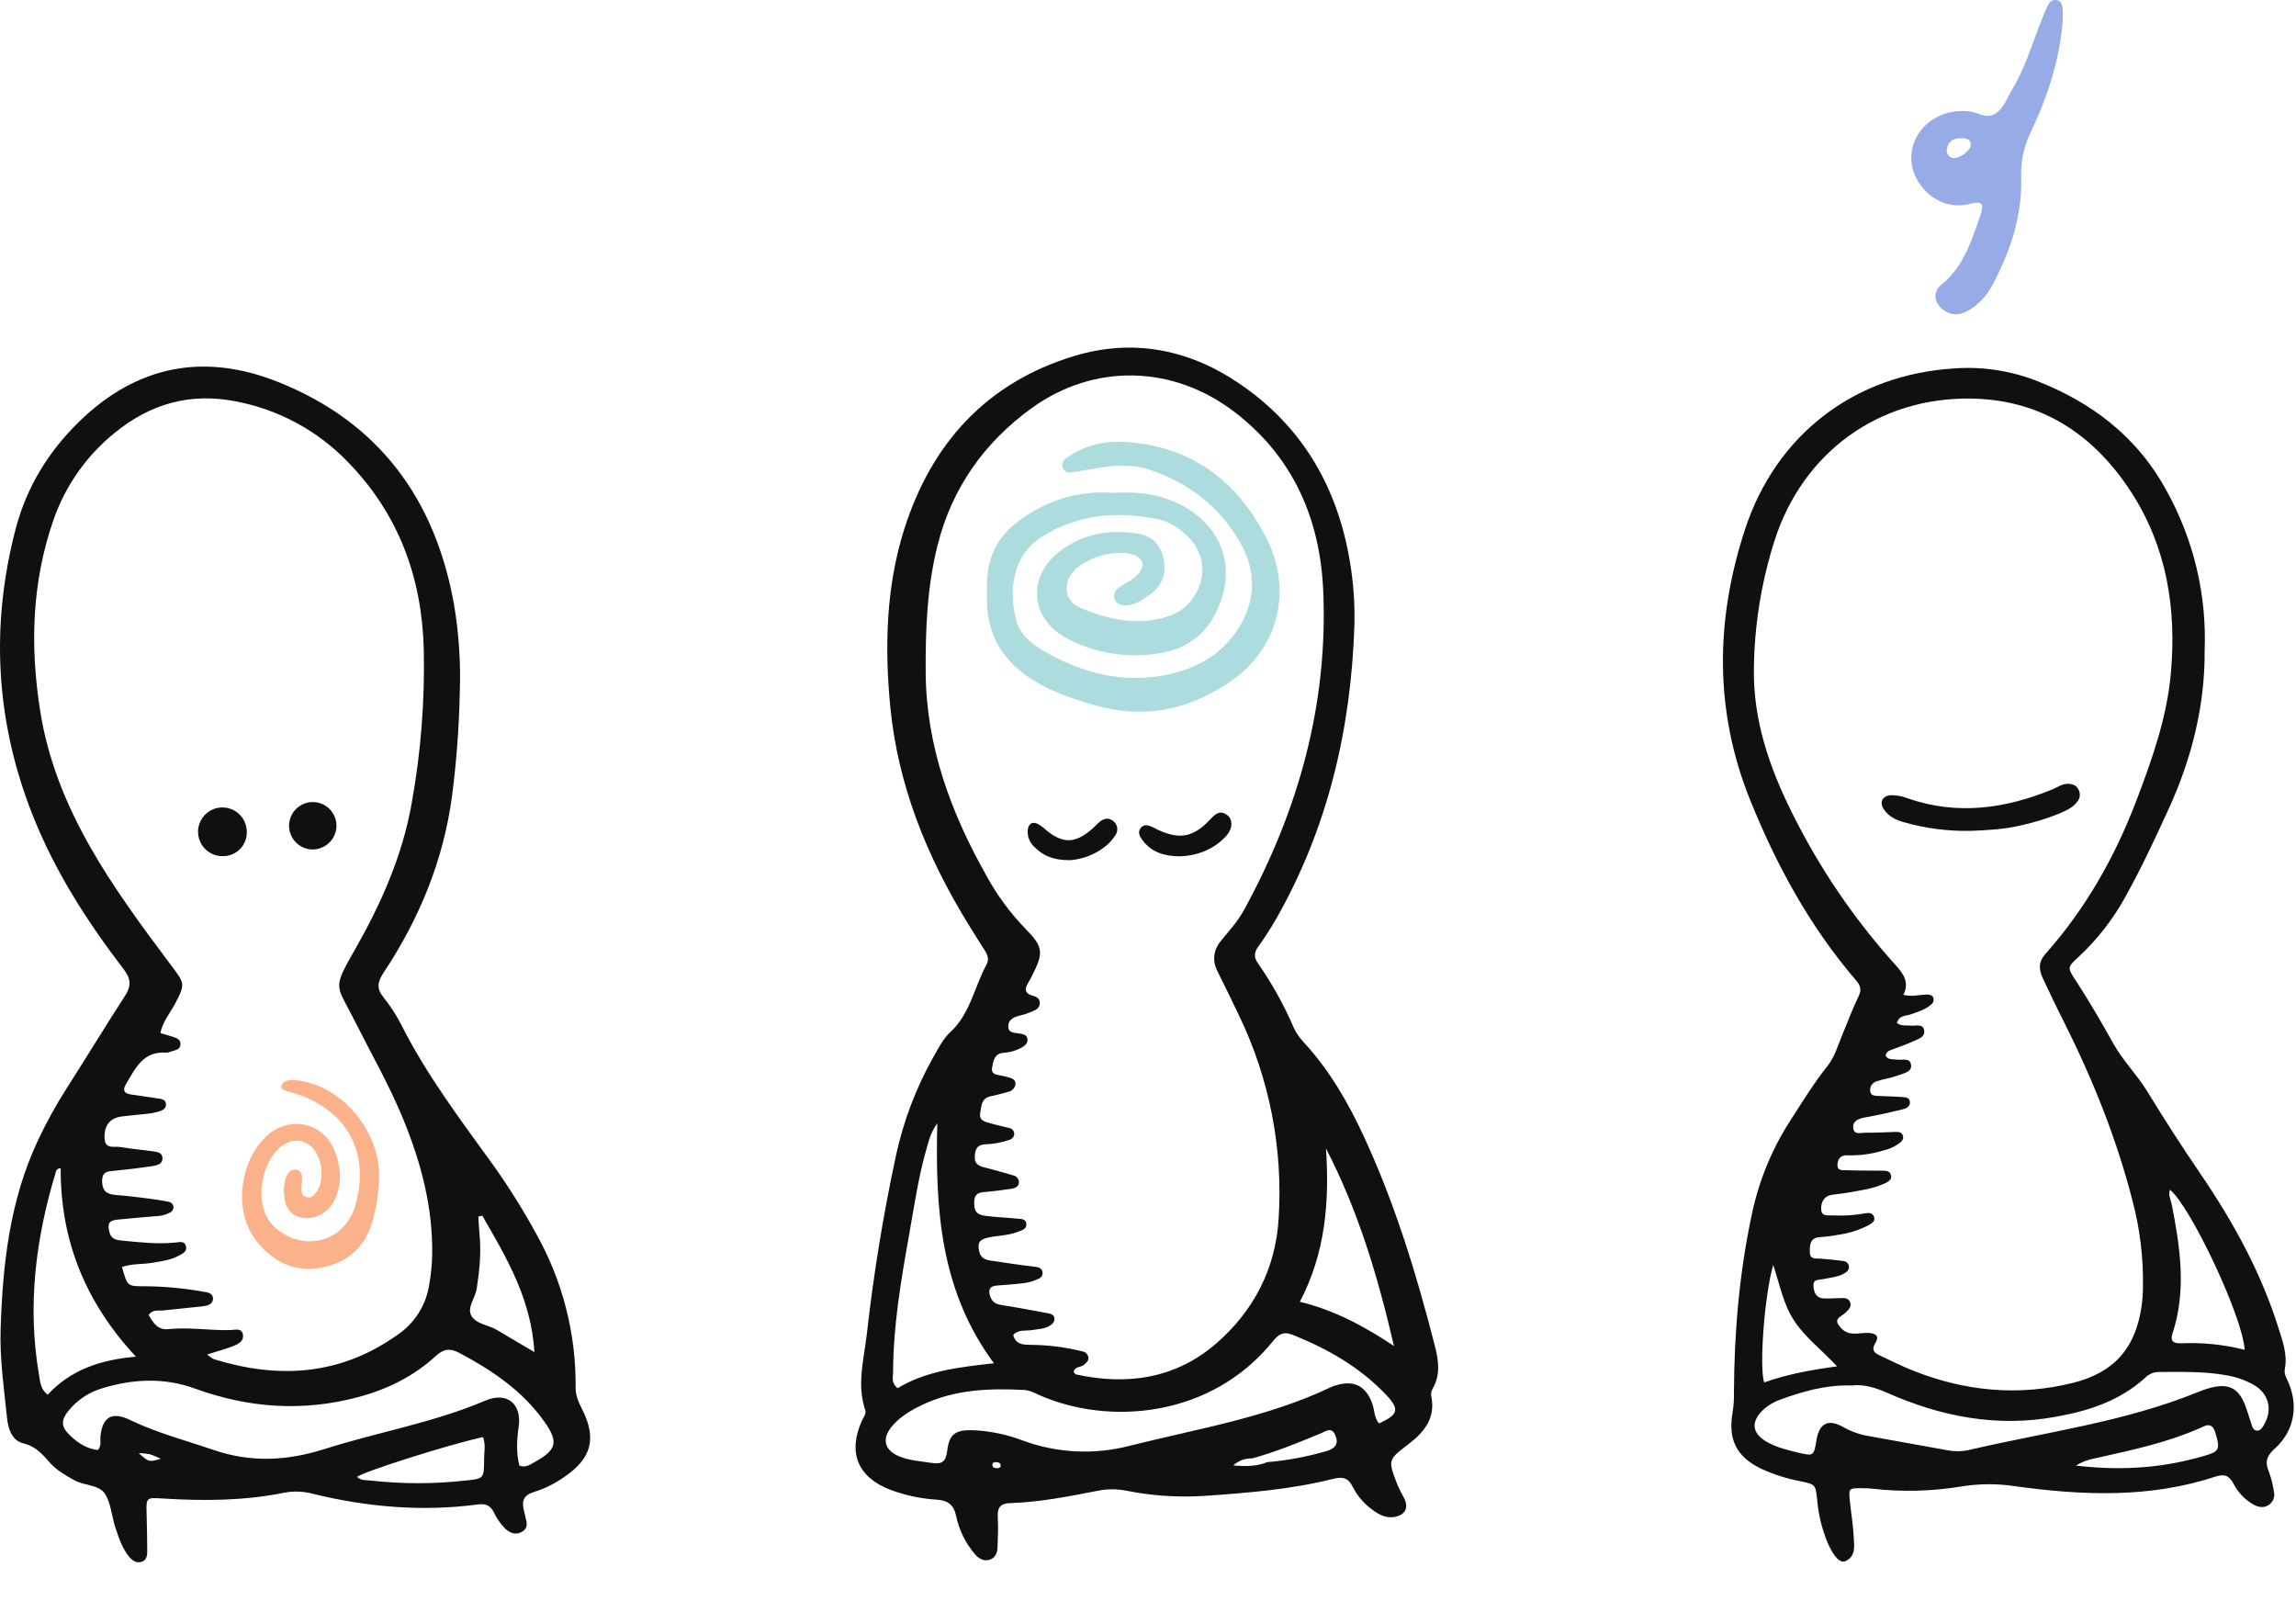 <svg width="892" height="622" viewBox="0 0 892 622" fill="none" xmlns="http://www.w3.org/2000/svg">
<g clip-path="url(#clip0_1263_2141)">
<path d="M557.51 523.05C550.37 495.05 541.91 467.38 529.67 441.05C523.55 427.89 516.29 415.43 506.35 404.69C504.837 403.091 503.588 401.261 502.65 399.27C498.879 390.489 494.229 382.113 488.77 374.27C487.06 371.87 487.18 370.01 488.86 367.68C491.436 364.101 493.823 360.389 496.01 356.56C516.01 321.22 524.91 282.94 526.2 242.65C526.392 234.554 525.819 226.458 524.49 218.47C519.67 189.22 505.92 165.47 481.15 148.77C461.58 135.58 439.98 131.44 417.31 138.3C383.22 148.61 361.82 172.3 351.25 205.71C344.25 227.94 343.65 251.06 345.84 274.17C348.74 304.81 359.99 332.54 375.92 358.57C378.09 362.12 380.32 365.64 382.57 369.15C383.69 370.9 384.36 372.7 383.28 374.66C378.52 383.37 376.99 393.75 369.17 400.96C366.37 403.54 364.53 407.26 362.59 410.65C355.851 422.629 350.953 435.554 348.06 448.99C343.118 471.986 339.333 495.215 336.72 518.59C335.57 528.21 332.84 537.93 336.14 547.71C336.64 549.21 335.49 550.48 334.89 551.81C329.25 564.24 333.22 573.88 345.98 578.73C351.732 580.879 357.771 582.163 363.9 582.54C368.23 582.82 370.48 584.46 371.45 588.8C372.585 594.352 375.13 599.517 378.84 603.8C380.38 605.54 382.28 606.65 384.7 605.8C386.83 604.99 387.46 603.07 387.54 601.05C387.69 597.14 387.87 593.21 387.64 589.31C387.41 585.6 388.64 584 392.51 583.88C404.05 583.51 415.37 581.24 426.67 579.05C430.268 578.336 433.972 578.336 437.57 579.05C447.673 581.074 458 581.747 468.28 581.05C484.9 579.88 501.52 578.58 517.74 574.5C521.39 573.58 523.74 573.87 525.49 577.5C527.4 581.232 530.207 584.432 533.66 586.81C536.1 588.55 538.74 589.81 541.88 589.23C546.06 588.43 547.39 585.61 545.45 581.85C544.492 580.154 543.624 578.408 542.85 576.62C539.17 567.07 539.21 567.07 547.18 560.99C553.33 556.29 557.83 550.8 556.04 542.29C555.883 541.334 556.06 540.352 556.54 539.51C559.69 534.13 558.91 528.54 557.51 523.05ZM515.15 446.12C527.74 470.42 535.38 496.17 541.55 522.84C530.27 515.36 518.8 509.05 505.01 505.66C514.99 486.58 516.52 466.68 515.15 446.11V446.12ZM378.48 466.75C378.55 464.31 379.65 463.3 382.03 463.09C385.69 462.78 389.33 462.3 392.97 461.77C394.45 461.55 395.89 460.91 395.87 459.08C395.814 458.462 395.557 457.88 395.137 457.423C394.718 456.966 394.16 456.659 393.55 456.55C389.8 455.41 386.02 454.38 382.23 453.41C380.14 452.87 378.63 452.01 378.7 449.51C378.78 446.81 379.34 444.69 382.7 444.51C385.891 444.421 389.051 443.847 392.07 442.81C392.549 442.694 392.986 442.445 393.329 442.091C393.673 441.737 393.909 441.293 394.01 440.81C394.054 440.505 394.037 440.194 393.96 439.895C393.883 439.596 393.747 439.315 393.561 439.069C393.375 438.823 393.143 438.616 392.876 438.46C392.61 438.304 392.316 438.202 392.01 438.16C389.65 437.51 387.24 437.07 384.89 436.38C382.83 435.78 380.25 435.44 380.82 432.28C381.29 429.72 381.18 426.72 384.65 425.9C387.03 425.34 389.42 424.82 391.75 424.1C392.48 423.954 393.142 423.577 393.64 423.023C394.137 422.47 394.442 421.771 394.51 421.03C394.58 419.14 392.87 418.85 391.51 418.39C390.82 418.15 390.07 418.08 389.36 417.9C387.56 417.44 384.94 417.62 385.43 414.74C385.87 412.19 386.28 409.2 389.92 408.94C392.375 408.813 394.768 408.129 396.92 406.94C398.2 406.2 399.43 405.23 399.15 403.51C398.92 402.06 397.66 401.77 396.42 401.51C394.61 401.12 391.92 401.51 391.73 399.04C391.51 396.11 393.88 394.98 396.5 394.43C397.928 394.091 399.324 393.626 400.67 393.04C402.28 392.4 403.97 391.66 403.98 389.58C403.98 387.81 402.57 387.13 401.11 386.73C398.05 385.89 398.02 384.11 399.47 381.73C399.98 380.9 400.47 380.03 400.88 379.15C405.61 369.9 405.31 367.8 398.17 360.54C392.381 354.533 387.414 347.784 383.4 340.47C369.54 315.95 359.83 290.05 359.63 261.23C359.53 244.53 360.16 227.93 364.29 211.64C369.87 189.57 382.29 172.07 400.47 158.77C424.88 140.95 455.72 141.71 479.7 160.1C502.58 177.64 512.89 201.84 514.08 229.57C515.97 273.69 504.42 314.92 483.28 353.51C480.96 357.76 477.6 361.51 474.5 365.25C471.4 368.99 470.8 373.02 473.08 377.49C475.96 383.16 478.71 388.91 481.45 394.65C493.189 419.068 498.464 446.09 496.77 473.13C495.64 492.74 487.14 509.13 472.55 521.83C456.86 535.45 438.06 538.29 418.02 533.88C417.67 533.8 417.44 533.25 417.12 532.88C417.58 530.74 419.87 531.21 421.12 530.17C422.12 529.34 423.04 528.53 422.84 527.17C422.709 526.565 422.387 526.018 421.923 525.608C421.459 525.198 420.877 524.946 420.26 524.89C413.836 523.297 407.248 522.461 400.63 522.4C397.55 522.4 394.63 522.35 393.63 518.57C395.69 516.29 398.63 517.08 401.12 516.64C403.61 516.2 406.02 516.26 408.12 514.79C408.551 514.557 408.919 514.222 409.191 513.814C409.463 513.406 409.631 512.938 409.68 512.45C409.68 510.97 408.58 510.39 407.31 510.16C401.53 509.1 395.76 507.98 389.96 507.09C387.66 506.73 385.73 506.35 384.79 503.82C383.85 501.29 384.21 499.59 387.33 499.36C390.99 499.08 394.67 498.84 398.33 498.36C400.015 498.066 401.656 497.555 403.21 496.84C403.809 496.677 404.327 496.298 404.661 495.774C404.996 495.251 405.124 494.622 405.02 494.01C404.904 493.534 404.642 493.105 404.271 492.784C403.9 492.464 403.438 492.266 402.95 492.22C401.27 491.9 399.56 491.79 397.86 491.55C393.5 490.93 389.13 490.34 384.78 489.66C382.78 489.34 381.08 488.66 380.48 486.33C379.61 482.94 380.37 481.47 383.96 480.71C387.79 479.9 391.78 479.95 395.48 478.49C397.03 477.87 399.06 477.44 398.72 475.21C398.43 473.35 396.53 473.51 395.15 473.37C391.25 472.98 387.33 472.84 383.44 472.37C379.34 471.92 378.37 470.59 378.48 466.75ZM346.97 532.75C347.05 515.06 349.97 497.68 353.07 480.34C355.15 468.79 356.75 457.14 360.07 445.85C360.89 443.12 361.39 440.21 364.14 436.35C363.33 469.83 365.25 501.24 386.14 529.56C372.36 531.08 359.72 532.56 348.74 539.24C346.07 537.16 346.97 534.8 346.97 532.77V532.75ZM387.33 570.31C386.33 570.31 385.33 569.97 385.57 568.73C385.72 567.99 386.63 567.87 387.35 567.98C388.07 568.09 388.73 568.31 388.78 569.4C388.68 570.05 388.05 570.35 387.33 570.33V570.31ZM515.23 563.7C507.761 565.881 500.093 567.308 492.34 567.96C488.43 569.53 484.41 569.71 479.14 569.24C481.134 567.39 483.782 566.409 486.5 566.51C495.66 563.98 504.42 560.39 513.18 556.77C514.99 556.02 517.24 554.12 518.69 557.35C520.14 560.58 519.12 562.53 515.23 563.72V563.7ZM535.71 552.9C533.9 550.74 534.03 547.9 533.18 545.41C530.76 538.35 526.02 535.94 518.87 538.17C518.398 538.291 517.937 538.448 517.49 538.64C492.49 550.64 465.32 554.95 438.77 561.64C425.001 565.207 410.468 564.457 397.14 559.49C391.182 557.236 384.911 555.917 378.55 555.58C371.4 555.32 368.8 556.73 367.99 563.58C367.46 567.98 365.8 568.85 361.89 568.25C357.54 567.59 353.08 567.36 349 565.57C343.63 563.22 342.61 558.94 346.27 554.37C349.4 550.46 353.64 547.97 358.08 545.83C370.86 539.66 384.52 539.21 398.31 539.95C399.996 540.223 401.621 540.792 403.11 541.63C430.5 554.01 470.46 550.74 494.48 521.06C496.48 518.55 498.38 517.06 501.9 518.4C515.72 523.86 528.4 531.09 538.68 541.99C543.86 547.51 543.18 549.57 535.71 552.92V552.9Z" fill="#10100F"/>
<path d="M458.42 332.65C452.2 332.58 447.26 331.01 443.79 326.27C442.79 324.89 441.86 323.27 443.17 321.61C444.48 319.95 446.23 320.61 447.84 321.31C448.5 321.6 449.12 322 449.78 322.31C458.25 326.19 463.53 325.31 470 318.48C472 316.33 473.83 314.48 476.73 316.58C478.95 318.17 479 321.7 476.63 324.42C471.71 330.05 465.17 332.35 458.42 332.65Z" fill="#10100F"/>
<path d="M415.82 334.13C409.05 334.2 405.18 332.31 401.95 329.07C401.025 328.258 400.302 327.241 399.839 326.101C399.375 324.96 399.184 323.727 399.28 322.5C399.54 320.02 400.91 318.95 403.28 320.08C404.338 320.685 405.316 321.421 406.19 322.27C412.87 327.81 417.58 327.77 424.19 322.08C425.3 321.13 426.27 320 427.43 319.08C429.17 317.75 431.07 317.56 432.75 319.15C433.491 319.819 433.955 320.741 434.052 321.734C434.148 322.728 433.869 323.721 433.27 324.52C432.211 326.155 430.894 327.607 429.37 328.82C425.48 331.895 420.763 333.743 415.82 334.13V334.13Z" fill="#10100F"/>
<path d="M432.63 191.45C439.15 191.11 445.3 191.36 451.21 193.1C471.59 199.1 482.45 217.32 472.52 237.69C470.668 241.721 467.876 245.248 464.379 247.976C460.881 250.705 456.78 252.554 452.42 253.37C439.829 255.997 426.718 254.233 415.27 248.37C400.43 241.04 398.56 224.45 411.55 214.29C420.39 207.38 431.01 205.44 442.1 207.29C447.46 208.16 450.89 211.57 452 216.88C453.21 222.64 451.68 227.57 446.63 231.05C444.01 232.86 441.44 234.81 438.12 235.12C436.12 235.32 434.05 235.01 433.12 232.9C432.19 230.79 433.37 229.09 435.12 227.9C437.54 226.25 440.35 225.18 442.28 222.85C444.97 219.61 444.28 216.92 440.36 215.53C433.55 213.11 421.49 216.53 416.74 222.32C412.91 226.96 413.74 233.53 419.42 235.94C430.87 240.83 442.88 243.54 455.11 238.94C465.49 235.04 472.55 219.51 461.65 208.61C458.27 205.23 454.35 202.61 449.75 201.66C433.89 198.49 418.58 199.66 404.56 208.66C392.43 216.48 392.02 231.17 394.97 241.51C396.41 246.51 400.76 250.13 405.19 252.72C420.49 261.63 436.94 265.83 454.52 261.85C464.42 259.61 473.38 254.85 479.58 246.33C487.94 234.92 488.65 222.56 481.64 210.46C473.64 196.6 461.41 187.3 446.19 182.32C439.55 180.14 432.63 180.78 425.81 181.9C422.67 182.41 419.55 183.05 416.4 183.47C415.67 183.642 414.903 183.541 414.243 183.186C413.583 182.83 413.077 182.244 412.82 181.54C412.29 179.95 413.21 178.65 414.47 177.79C420.752 173.403 428.318 171.235 435.97 171.63C462.61 172.81 481.08 186.89 492.46 210C501.77 228.89 497.27 251.79 477.67 265C461.32 276 444.24 279.3 425.33 273.95C415.61 271.2 406.19 267.95 397.96 261.86C388.68 254.97 383.81 245.86 383.44 234.32C383.35 231.63 383.38 228.93 383.44 226.24C383.67 215.97 388.02 207.86 396.36 201.91C407.32 194.05 419.51 190.42 432.63 191.45Z" fill="#ACDCDD"/>
<path d="M226.11 547.32C224.77 544.67 223.62 542.15 223.63 539.03C223.849 518.102 218.566 497.483 208.31 479.24C203.369 470.202 197.91 461.457 191.96 453.05C179.22 435.4 166.03 418.05 156.13 398.51C154.136 394.57 151.739 390.847 148.98 387.4C146.17 383.91 146.66 381.4 149.06 377.78C162.9 356.89 172.29 334.24 175.61 309.2C177.319 296.08 178.32 282.877 178.61 269.65C179.066 258.136 178.345 246.607 176.46 235.24C169.24 194.05 147.35 164.05 108.04 148.37C79.43 136.98 53.38 141.79 30.86 163.68C18.74 175.46 10.3 189.29 6.07 205.5C-3.76 243.15 -1.69 280.22 12.63 316.5C21.25 338.34 33.8 357.9 48 376.43C50.83 380.11 51.12 382.9 48.6 386.78C40.87 398.69 33.53 410.85 25.88 422.78C21.659 429.379 17.881 436.25 14.57 443.35C3.76 466.54 1.02 491.24 0.24 516.35C-0.12 527.9 1.54 539.35 2.73 550.76C3.18 555.09 4.63 559.57 9.08 560.66C13.84 561.83 16.47 564.86 19.36 568.15C21.97 571.15 25.42 573.04 28.86 574.98C32.71 577.15 38.33 576.65 40.71 580.17C43.09 583.69 43.38 588.96 44.82 593.36C46.12 597.3 47.42 601.3 50.08 604.62C51.38 606.23 53.08 607.39 55.2 606.62C57.03 605.92 57.26 604.04 57.2 602.26C57.14 597.61 57.13 592.96 56.97 588.26C56.76 581.73 56.72 581.69 63.1 582.08C79.04 583.08 94.93 583.01 110.66 579.79C114.29 579.133 118.021 579.297 121.58 580.27C142.72 585.44 164.09 587.27 185.73 584.39C188.96 583.96 190.73 584.98 192.07 587.86C193.025 589.844 194.276 591.672 195.78 593.28C197.71 595.38 200.2 596.6 202.99 594.89C205.41 593.41 204.59 591.09 204.04 588.89C203.85 588.18 203.74 587.45 203.54 586.74C202.54 583.07 203.49 580.74 207.44 579.56C211.656 578.238 215.638 576.26 219.24 573.7C229.85 566.52 231.91 558.73 226.11 547.32ZM185.2 500.63C186.25 493.63 187.03 486.63 186.29 479.5C186.05 477.2 185.99 474.89 185.84 472.58L187.37 472.21C196.72 488.41 206.37 504.5 207.62 525.21C202.12 521.97 197.54 519.33 193.02 516.6C189.71 514.6 184.83 514.36 183.07 510.99C181.41 507.86 184.63 504.22 185.2 500.63V500.63ZM63.12 449.71C62.99 447.6 60.86 447.42 59.18 447.19C55.06 446.62 50.9 446.28 46.8 445.57C44.46 445.17 40.86 446.57 40.63 442.32C40.35 437.2 42.72 434.26 47.29 433.69C50.45 433.3 53.62 433.03 56.78 432.69C58.243 432.572 59.693 432.321 61.11 431.94C62.7 431.46 64.72 430.94 64.48 428.76C64.29 426.97 62.48 426.86 61.05 426.64C57.66 426.13 54.27 425.64 50.87 425.15C48.1 424.78 47.6 423.36 48.93 421.15C52.55 415.08 55.59 408.24 64.52 408.89C65.014 408.914 65.506 408.825 65.96 408.63C67.66 407.92 70.26 408 70.11 405.35C70 403.29 67.84 403.04 66.26 402.48C65.12 402.07 63.95 401.78 62.31 401.3C63.17 396.94 65.91 393.75 67.82 390.23C72.25 382.04 71.7 381.94 66.36 374.82C43.85 344.76 21.61 314.48 15.57 275.9C11.64 250.83 12.37 226.11 20.8 201.9C25.419 188.596 33.696 176.864 44.68 168.05C58.31 156.91 73.79 152.46 91.36 155.87C108.111 158.986 123.464 167.275 135.26 179.57C154.85 199.74 163.89 224.23 164.63 252.05C165.095 272.157 163.52 292.26 159.93 312.05C156.36 332.31 148.13 350.9 138.01 368.66C129.01 384.44 130.57 382.2 137.53 396.04C144.03 408.94 151.23 421.49 156.72 434.89C163.66 451.82 168.25 469.24 167.9 487.71C167.803 491.626 167.395 495.528 166.68 499.38C166.053 503.243 164.638 506.937 162.524 510.231C160.41 513.525 157.641 516.35 154.39 518.53C132.16 534.34 108.22 535.76 82.98 527.93C82.08 527.44 81.241 526.846 80.48 526.16C84.48 524.88 87.79 523.98 90.95 522.74C92.75 522.03 94.78 520.8 94.4 518.51C93.94 515.71 91.4 516.6 89.61 516.65C81.53 516.9 73.48 515.45 65.38 516.3C61.25 516.73 59.48 513.78 57.78 510.8C59.3 508.49 61.45 509.26 63.25 509.05C68.35 508.46 73.48 508.05 78.58 507.45C80.48 507.21 82.87 506.78 82.73 504.22C82.61 502.14 80.42 502 78.73 501.72C71.251 500.373 63.669 499.677 56.07 499.64C49.5 499.64 49.5 499.71 47.4 492.16C51.29 490.81 55.46 491.16 59.4 490.5C62.79 489.92 66.19 489.5 69.28 487.84C70.77 487.05 72.73 486.27 72.28 484.21C71.81 481.83 69.62 482.53 68.03 482.68C61.15 483.35 54.33 482.59 47.5 481.91C45.29 481.7 43.18 481.45 42.5 478.59C41.71 475.28 42.24 474.11 45.65 473.75C50.52 473.23 55.4 472.88 60.28 472.45C62.248 472.43 64.184 471.957 65.94 471.07C66.389 470.876 66.769 470.551 67.03 470.136C67.291 469.722 67.42 469.239 67.4 468.75C67.33 468.263 67.104 467.812 66.756 467.464C66.408 467.116 65.957 466.89 65.47 466.82C63.07 466.35 60.65 465.94 58.22 465.64C53.85 465.09 49.47 464.52 45.08 464.19C41.63 463.94 39.72 462.77 39.67 458.88C39.61 454.71 42.29 454.99 45.02 454.72C49.65 454.26 54.28 453.72 58.87 453.03C60.86 452.69 63.29 452.31 63.12 449.71ZM18.51 541.78C15.7 539.59 15.63 536.78 15.2 534.32C10.53 507.44 13.82 481.19 21.67 455.32C21.739 454.874 21.975 454.472 22.329 454.193C22.684 453.915 23.131 453.782 23.58 453.82C23.47 481.48 32.87 505.57 52.8 526.99C38.76 528.23 27.39 532.19 18.51 541.78ZM53.89 564.46C55.346 564.497 56.797 564.644 58.23 564.9C59.59 565.31 60.88 565.96 62.5 566.63C57.88 567.99 57.88 567.99 53.89 564.46ZM188.07 566.72C188.07 574.39 188.01 574.41 180.71 575.13C168.57 576.475 156.32 576.475 144.18 575.13C142.3 574.9 140.25 575.21 138.68 573.69C141.68 571.47 175.17 560.88 187.68 558.23C188.76 561.37 188.07 564.05 188.07 566.72ZM207.51 568.05C205.83 568.97 204.19 570.22 201.77 569.31C200.51 564.39 200.77 559.19 201.51 554.2C202.78 545.71 197.3 540.34 188.51 544.08C168.36 552.66 146.74 556.3 126 562.9C111.52 567.5 97.48 568.2 82.91 563.21C72.04 559.49 60.91 556.6 50.49 551.57C43.49 548.2 39.76 550.39 39.02 558.01C38.86 559.67 39.55 561.45 38.02 563.26C33.62 562.79 30.02 560.38 26.87 557.26C23.72 554.14 23.71 551.65 26.46 548.18C29.853 543.927 34.472 540.82 39.69 539.28C51.69 535.61 63.79 535.04 75.69 539.37C96.56 546.96 117.69 548.46 139.18 542.69C150.44 539.69 160.76 534.61 169.37 526.69C172.43 523.86 174.94 523.69 178.46 525.53C191.13 532.27 202.85 540.12 211.31 552.01C217.14 560.12 216.38 563.16 207.51 568.05Z" fill="#10100F"/>
<path d="M147.27 457.23C147.186 463.113 146.298 468.958 144.63 474.6C141.77 484.48 135.02 490.42 125.08 492.36C115.14 494.3 107.08 490.77 100.38 482.98C89.77 470.58 93.54 450.16 103.91 440.98C112.39 433.46 125.11 435.91 129.64 446.23C132.18 452.01 132.92 457.98 130.79 464.11C129.857 467.184 127.833 469.812 125.1 471.5C120.55 474.22 115.31 473.68 112.37 470.2C109.71 467.06 109.56 458.65 112.11 455.62C112.46 455.116 112.957 454.732 113.533 454.519C114.109 454.306 114.736 454.275 115.33 454.43C115.928 454.606 116.451 454.978 116.813 455.485C117.176 455.993 117.358 456.607 117.33 457.23C117.38 458.68 117.12 460.15 117.06 461.61C117 463.07 117.34 464.66 119.06 465.07C120.78 465.48 121.82 464.43 122.77 463.22C126.63 458.32 125.12 448.09 119.98 444.62C116.78 442.46 113.48 442.62 110.3 444.62C101.49 450.08 97.63 468.94 107.02 476.98C118.2 486.56 133.88 482.45 138.02 468.28C144.02 447.65 134.62 430.69 113.83 424.52C112.66 424.17 111.48 423.86 110.34 423.43C109.98 423.335 109.669 423.107 109.472 422.791C109.275 422.475 109.207 422.095 109.28 421.73C109.5 421.056 109.968 420.491 110.59 420.15C112.95 419.09 115.39 419.58 117.8 420.04C134.07 423.16 147.68 440.29 147.27 457.23Z" fill="#FBB189"/>
<path d="M86.83 332.57C84.944 332.654 83.075 332.171 81.465 331.185C79.854 330.199 78.576 328.754 77.793 327.036C77.01 325.317 76.758 323.404 77.071 321.542C77.383 319.679 78.246 317.953 79.547 316.584C80.848 315.216 82.528 314.267 84.372 313.861C86.216 313.455 88.14 313.609 89.896 314.304C91.651 314.999 93.159 316.203 94.226 317.761C95.292 319.32 95.868 321.162 95.88 323.05C95.921 324.272 95.719 325.49 95.285 326.633C94.85 327.776 94.193 328.821 93.35 329.707C92.508 330.593 91.498 331.302 90.378 331.794C89.259 332.286 88.052 332.549 86.83 332.57V332.57Z" fill="#10100F"/>
<path d="M121.19 329.98C119.372 329.917 117.614 329.317 116.136 328.256C114.658 327.195 113.527 325.721 112.886 324.019C112.244 322.318 112.12 320.464 112.529 318.691C112.938 316.919 113.862 315.308 115.186 314.059C116.509 312.811 118.171 311.982 119.964 311.677C121.758 311.371 123.601 311.603 125.263 312.343C126.924 313.083 128.33 314.298 129.303 315.835C130.276 317.371 130.772 319.162 130.73 320.98C130.641 323.433 129.591 325.752 127.805 327.436C126.02 329.121 123.644 330.034 121.19 329.98V329.98Z" fill="#10100F"/>
<path d="M889.18 537.29C888.43 535.48 887.25 533.86 887.66 531.75C888.74 526.2 886.84 521.11 885.23 515.97C878.5 494.48 867.8 474.97 855.23 456.48C847.897 445.74 840.853 434.837 834.1 423.77C830.1 417.27 824.62 411.86 820.95 405.23C816.31 396.87 811.5 388.64 806.27 380.63C803.16 375.87 803.13 375.71 807.61 371.63C814.975 364.773 821.173 356.761 825.96 347.91C832.06 336.99 837.28 325.64 842.5 314.29C851.62 294.43 856.66 273.63 856.5 252.96C857.387 231.382 852.356 209.973 841.95 191.05C830.44 169.61 812.46 156.05 790.31 147.58C780.396 143.869 769.798 142.344 759.24 143.11C720.44 145.5 689.95 168.79 677.87 205.85C666.4 241.03 665.99 276.25 679.97 310.85C690.2 336.16 703.17 360.01 721.11 380.85C723.04 383.1 723.22 384.7 721.94 387.29C719.67 391.89 717.94 396.73 715.94 401.46C714.12 405.73 712.94 410.36 710.02 414.05C704.77 420.55 700.47 427.69 695.93 434.67C688.667 445.768 683.514 458.112 680.73 471.08C675.73 494.16 673.73 517.56 673.64 541.14C673.687 543.583 673.523 546.025 673.15 548.44C671.26 559.12 674.49 565.78 684.22 570.53C689.121 572.779 694.28 574.418 699.58 575.41C705.3 576.62 705.33 576.69 705.95 582.35C706.426 588.219 707.823 593.976 710.09 599.41C712.61 605.05 715.02 607.52 717.34 606.25C721.05 604.25 720.34 600.36 720.17 597.07C719.95 592.43 719.17 587.83 718.69 583.2C718.16 578.02 718.21 578 723.69 578.1C724.91 578.1 726.14 578.1 727.36 578.27C739.059 579.618 750.89 579.302 762.5 577.33C769.277 576.285 776.173 576.285 782.95 577.33C809.11 580.93 835.2 582.01 860.76 573.57C864.33 572.4 866.14 573.32 867.76 576.41C869.459 579.702 872.056 582.444 875.25 584.32C877.25 585.47 879.4 585.96 881.49 584.55C882.305 583.985 882.927 583.183 883.27 582.253C883.614 581.322 883.663 580.309 883.41 579.35C883.017 576.681 882.347 574.06 881.41 571.53C879.85 567.82 880.63 565.53 883.73 562.73C891.19 556.05 892.98 546.43 889.18 537.29ZM843.04 462.16C850.97 468.48 871.4 511.63 872.04 524.34C863.997 522.282 855.694 521.426 847.4 521.8C844.79 521.88 842.95 521.26 844.02 518C849.51 501.27 847.02 484.58 843.73 467.9C843.33 466.05 842.29 464.2 843.04 462.16ZM707.04 480.56C709.483 480.391 711.914 480.077 714.32 479.62C718.45 479.045 722.449 477.759 726.14 475.82C727.37 475.11 728.81 474.21 727.95 472.4C727.32 471.06 725.95 471.08 724.75 471.28C720.654 472.046 716.482 472.332 712.32 472.13C710.53 472 707.77 472.74 707.55 470.04C707.33 467.34 708.36 464.64 711.76 464.11C713.7 463.81 715.66 463.68 717.58 463.33C722.58 462.41 727.79 461.85 732.48 459.56C733.76 458.93 735.22 458.08 734.6 456.25C734.14 454.9 732.79 454.76 731.54 454.75C726.89 454.69 722.23 454.75 717.54 454.57C716.03 454.51 713.68 455.02 713.86 452.31C714.01 450.16 715.16 448.64 717.65 448.77C722.311 448.925 726.965 448.317 731.43 446.97C733.829 446.456 736.09 445.433 738.06 443.97C739.06 443.16 739.79 442.2 739.14 440.81C738.64 439.75 737.58 439.68 736.66 439.69C732.74 439.76 728.82 440.07 724.91 439.97C723.18 439.97 720.33 440.97 720 438.35C719.62 435.35 722.09 434.49 724.79 434.02C729.61 433.19 734.38 432.07 739.14 430.93C740.54 430.6 742.14 429.88 742.01 428.11C741.88 426.11 740.01 426.25 738.64 426.11C735.72 425.88 732.78 425.88 729.84 425.72C728.43 425.64 726.69 425.72 726.56 423.72C726.489 422.98 726.655 422.236 727.035 421.596C727.414 420.956 727.986 420.453 728.67 420.16C730.048 419.677 731.458 419.293 732.89 419.01C734.56 418.625 736.209 418.155 737.83 417.6C739.83 416.83 742.83 416.31 742.45 413.67C742.07 410.67 738.98 411.92 736.98 411.61C735.37 411.36 733.51 411.86 732.55 410.02C732.85 408.47 734 408.09 735.17 407.66C737.93 406.66 740.71 405.66 743.38 404.46C745.29 403.58 748.06 402.84 747.51 400.1C746.99 397.52 744.32 398.59 742.51 398.4C740.7 398.21 738.68 398.7 736.97 397.4C737.79 394.25 740.41 394.75 742.27 394.04C745.01 393.04 747.91 392.31 750.16 390.27C750.564 389.997 750.876 389.609 751.054 389.155C751.233 388.702 751.27 388.205 751.16 387.73C750.83 386.58 749.76 386.36 748.82 386.34C745.92 386.28 743.03 387.34 739.47 386.45C741.85 381.68 739.59 378.34 736.47 374.91C720.347 357.075 706.768 337.096 696.12 315.54C687.43 298.16 681.12 279.79 681.39 259.94C681.562 243.008 684.259 226.197 689.39 210.06C700.39 175.72 729.84 154.26 765.89 154.83C793.13 155.26 813.4 168.76 827.89 191.03C841.79 212.42 845.62 236.34 843.39 261.46C841.85 278.73 836.15 294.81 830.03 310.88C821.65 332.88 810.29 352.96 794.65 370.55C791.89 373.65 792.04 376.68 793.65 380.01C796.26 385.54 798.87 391.09 801.65 396.55C812.9 418.94 822.25 442.07 828.47 466.37C831.365 477.279 832.738 488.535 832.55 499.82C832.529 502.268 832.362 504.712 832.05 507.14C829.7 523.68 821.41 533.2 805.14 537.22C784.02 542.43 763.32 540.42 743.14 532.38C738.83 530.66 734.65 528.6 730.45 526.6C728.3 525.6 726.83 524.51 728.63 521.6C730.43 518.69 728.2 517.8 725.63 517.75C722.08 517.68 718.3 519.24 715.27 515.87C713.73 514.16 712.78 512.79 715.27 511.19C715.89 510.798 716.476 510.353 717.02 509.86C718.31 508.66 719.65 507.32 718.58 505.45C717.75 503.98 716.08 504.23 714.58 504.26C712.58 504.31 710.67 504.44 708.72 504.38C705.52 504.29 704.63 502.01 704.54 499.38C704.45 496.75 706.66 497.24 708.24 496.88C711.09 496.24 714.1 496.12 716.68 494.55C717.75 493.91 718.6 492.99 718.25 491.55C718.114 491.073 717.833 490.65 717.446 490.341C717.059 490.031 716.585 489.849 716.09 489.82C713.18 489.44 710.25 489.15 707.33 488.92C705.43 488.77 703.14 489.39 703.12 486.31C703.1 483.51 703.17 480.8 707.06 480.56H707.04ZM688.9 491.33C691.5 499.19 692.84 506.83 697.24 513.33C701.64 519.83 707.82 524.43 713.71 530.76C703.18 532.18 694.1 533.9 685.37 537.01C683.39 530.84 685.57 502.57 688.92 491.33H688.9ZM857.9 565.07C841.61 570.07 825 571.52 806.47 569.29C810.47 566.95 813.14 566.67 815.73 566.09C828.84 563.14 841.98 560.32 854.37 554.88C856.61 553.88 859.28 552.02 860.66 556.47C862.42 562.24 862.31 563.7 857.87 565.05L857.9 565.07ZM879.58 553.46C878.95 554.46 878.28 555.71 876.95 555.73C875.46 555.73 875.09 554.37 874.69 553.23C873.82 550.68 873.12 548.07 872.13 545.56C869.67 539.34 865.87 537.37 859.37 538.94C857.47 539.414 855.608 540.029 853.8 540.78C825.22 552.44 794.66 556.27 764.9 563.26C762.004 563.86 759.016 563.86 756.12 563.26C746 561.46 735.88 559.6 725.75 557.79C722.373 557.21 719.121 556.05 716.14 554.36C710.32 551.05 706.82 552.82 705.74 559.24C704.66 565.66 704.61 565.69 698.49 564.24C694.43 563.24 690.35 562.3 686.67 560.24C680.49 556.86 680.03 552.1 685.31 547.36C687.156 545.737 689.298 544.487 691.62 543.68C700.41 540.47 709.33 537.9 719.47 538.18C723.84 537.65 728.4 538.92 733.01 540.96C754.07 550.3 775.91 554.58 798.92 550.29C811.63 548.05 823.63 544.05 833.39 535.2C834.768 533.793 836.641 532.982 838.61 532.94C847.43 532.94 856.27 532.64 865 534.22C868.634 534.843 872.141 536.059 875.38 537.82C881.4 541.18 883.08 547.55 879.55 553.46H879.58Z" fill="#10100F"/>
<path d="M765.92 322.73C757.089 322.958 748.275 321.842 739.78 319.42C736.63 318.59 733.78 317.18 731.9 314.42C730.02 311.66 731.29 309.06 734.72 308.89C736.929 308.881 739.119 309.298 741.17 310.12C760.53 316.83 779.3 314.12 797.74 306.47C799.54 305.72 801.16 304.47 803.21 304.47C805.02 304.47 806.59 304.9 807.5 306.67C807.912 307.432 808.082 308.301 807.988 309.163C807.893 310.024 807.538 310.836 806.97 311.49C805.12 313.94 802.32 315.03 799.63 316.18C794.847 318.088 789.914 319.594 784.88 320.68C778.63 322.14 772.29 322.48 765.92 322.73Z" fill="#10100F"/>
<path d="M801.38 3.96C801.21 2.25 801.1 0.32 798.9 0.03C796.7 -0.26 795.9 1.44 795.17 3.03C794.31 4.79 793.62 6.63 792.9 8.45C789.37 17.31 786.72 26.57 781.72 34.79C779.72 38.09 778.52 42.17 774.99 44.25C771.63 46.25 768.37 43.62 765.05 43.25C753.65 41.93 743.79 49.25 742.63 59.48C741.34 70.87 752.63 82.25 764.75 79.3C770.3 77.95 771.04 78.86 769.18 84.21C765.82 93.88 762.77 103.73 754.18 110.64C750.64 113.5 751.42 117.93 755.24 120.56C758.75 122.97 762.24 122.3 765.55 120.14C769.058 117.846 771.933 114.706 773.91 111.01C780.91 97.88 785.71 84.01 785.21 68.94C784.989 62.825 786.287 56.75 788.99 51.26C795.67 37.26 800.28 22.56 801.36 8.05C801.4 5.92 801.48 4.93 801.38 3.96ZM765.63 56.44C765.49 58.55 761.31 61.58 758.91 61.38C758.498 61.345 758.098 61.222 757.738 61.019C757.378 60.815 757.066 60.536 756.824 60.201C756.582 59.866 756.415 59.482 756.335 59.076C756.255 58.67 756.263 58.252 756.36 57.85C756.87 54.6 759.29 53.61 762.2 53.67C763.97 53.7 765.81 54.13 765.63 56.44Z" fill="#97ABE7"/>
</g>
<defs>
<clipPath id="clip0_1263_2141">
<rect width="891.11" height="622" fill="white"/>
</clipPath>
</defs>
</svg>
